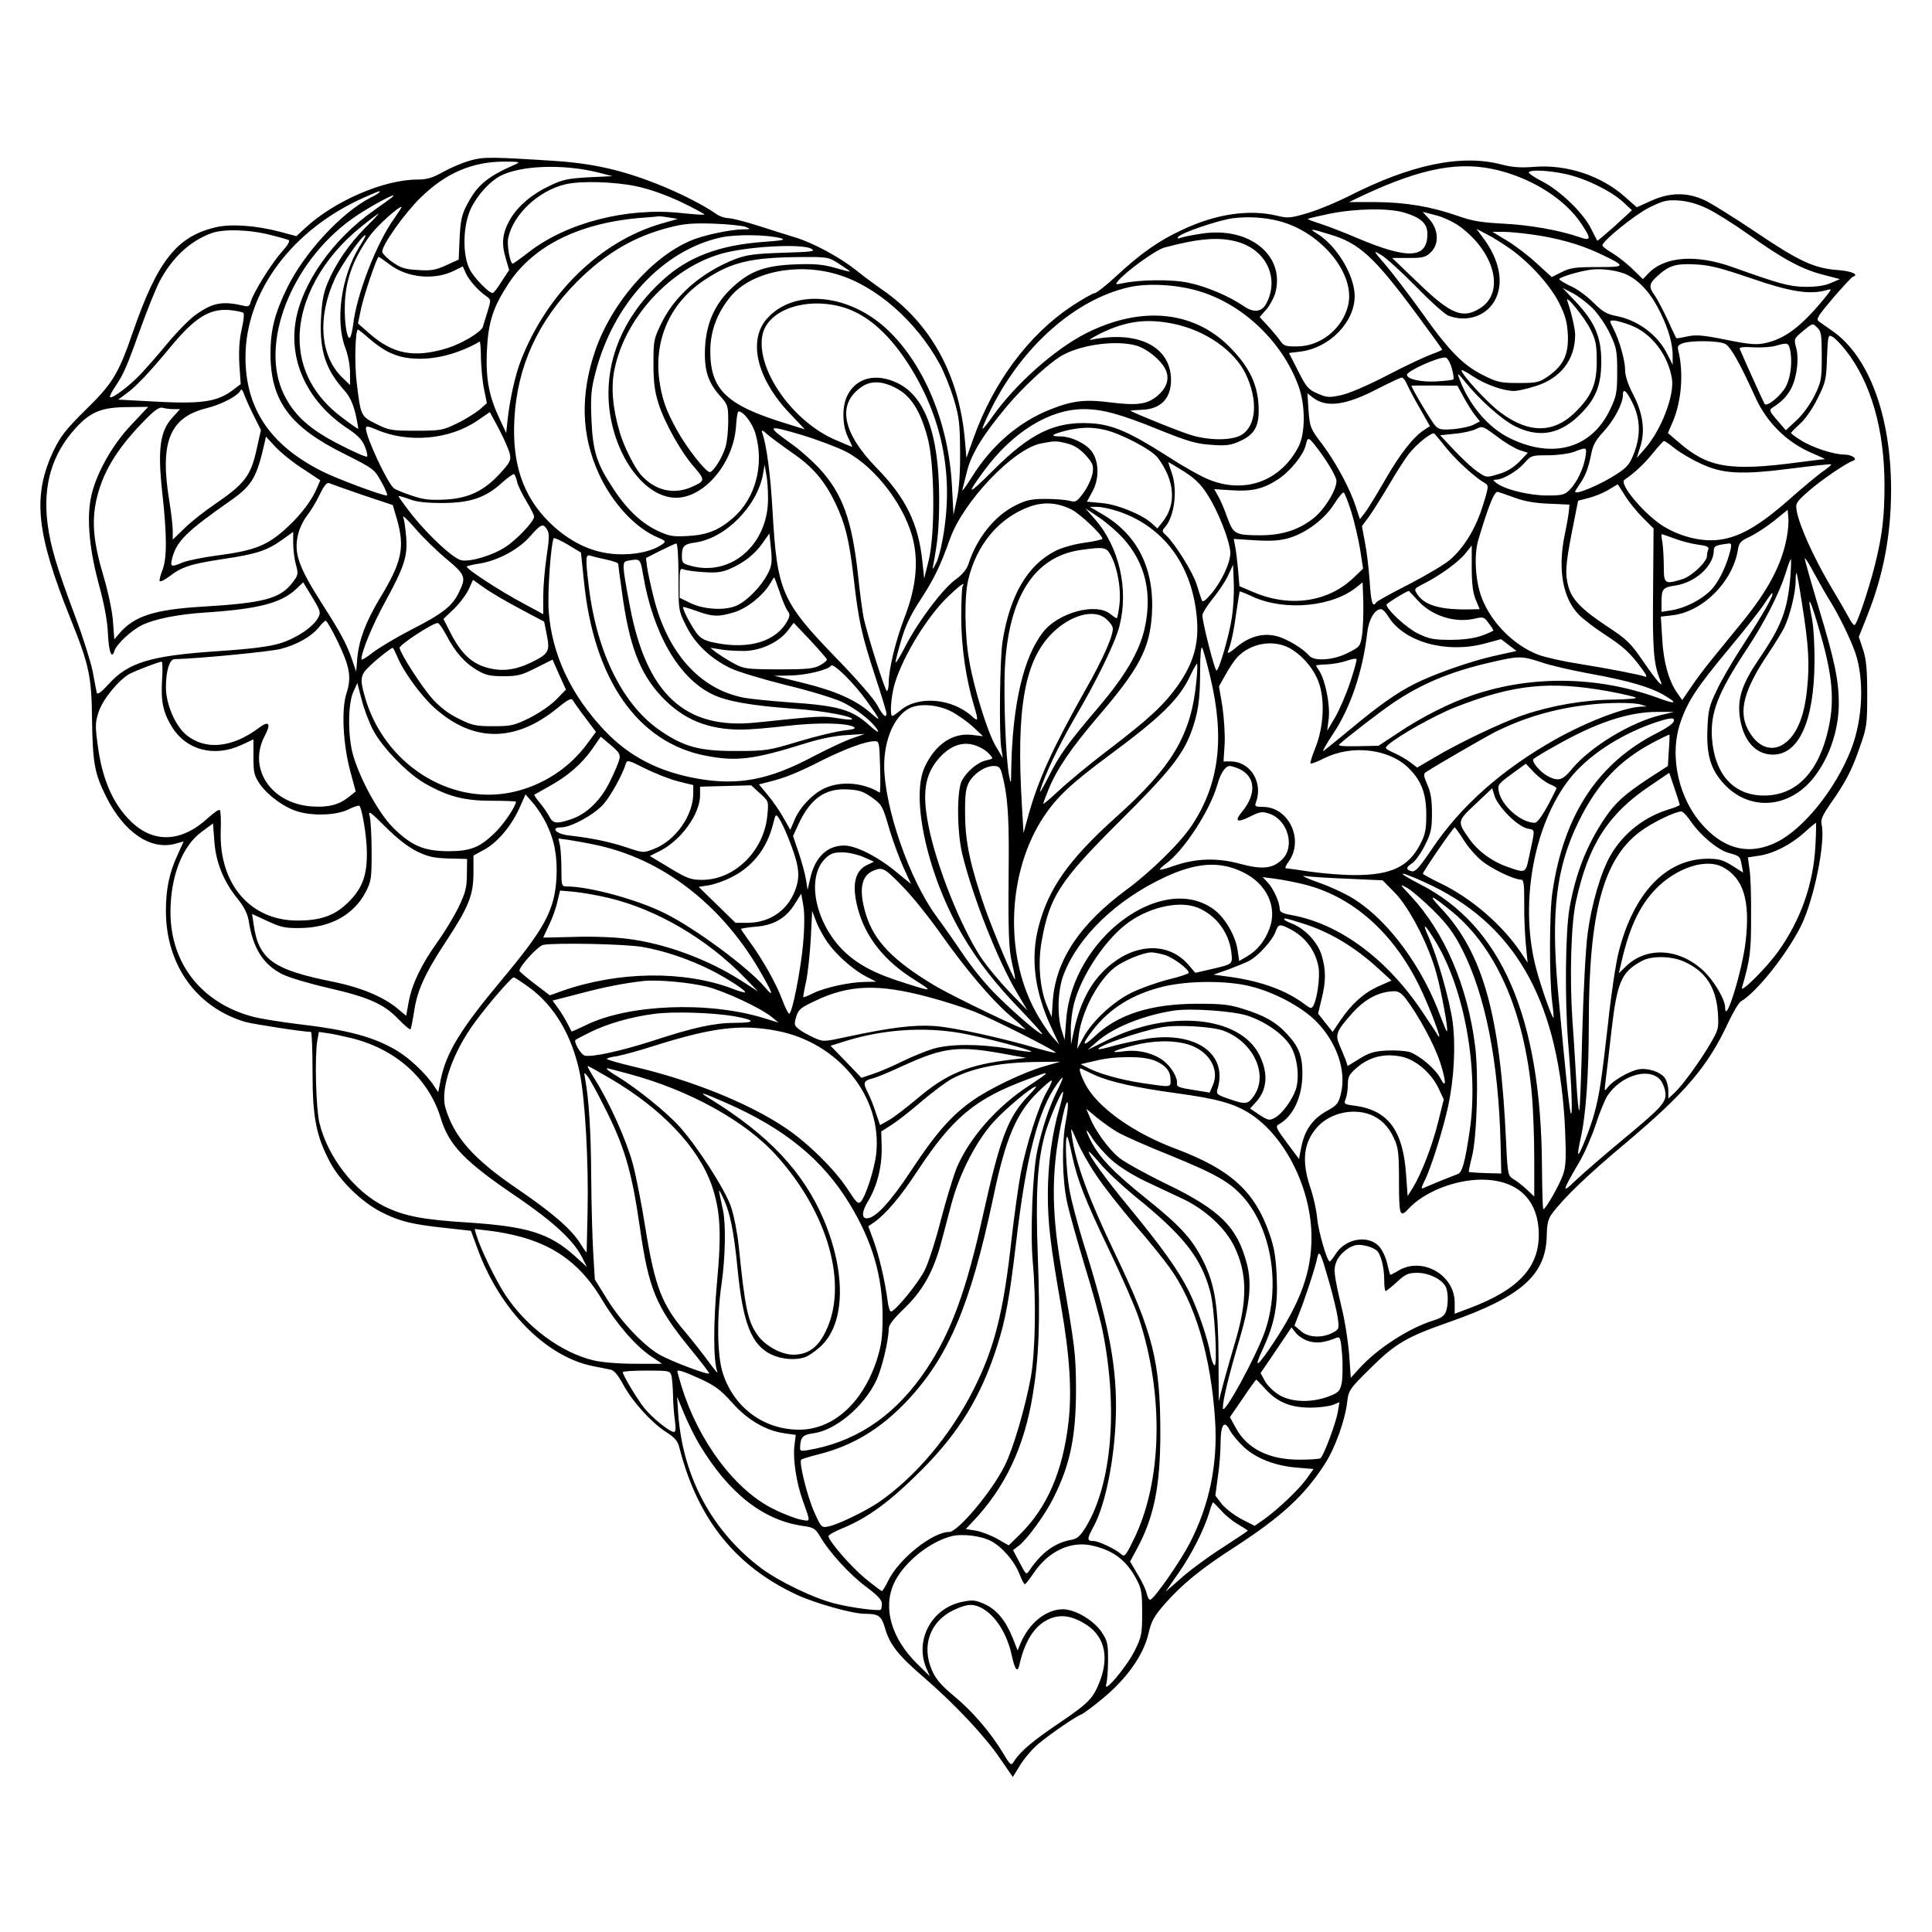 <?xml version="1.0" standalone="no"?>
<!DOCTYPE svg PUBLIC "-//W3C//DTD SVG 20010904//EN"
 "http://www.w3.org/TR/2001/REC-SVG-20010904/DTD/svg10.dtd">
<svg version="1.0" xmlns="http://www.w3.org/2000/svg"
 width="850pt" height="850pt" viewBox="0 0 850 850"
 preserveAspectRatio="xMidYMid meet">
<g transform="translate(0,850) scale(0.1,-0.1)"
fill="#000000" stroke="none">
<path d="M2070 7794 c-30 -8 -83 -30 -118 -49 -49 -28 -74 -35 -116 -35 -146
0 -363 -93 -492 -212 l-40 -37 -75 20 c-103 27 -214 35 -280 19 -171 -40 -256
-148 -364 -460 -64 -186 -90 -228 -210 -345 -84 -83 -108 -114 -138 -175 -95
-200 -79 -362 72 -739 84 -208 94 -256 96 -451 3 -187 11 -233 62 -335 79
-158 196 -237 305 -207 l36 10 -28 -62 c-36 -79 -50 -149 -50 -244 0 -237 134
-424 349 -488 36 -10 256 -44 289 -44 4 0 7 -80 7 -177 0 -200 16 -281 78
-398 44 -82 140 -175 227 -219 80 -40 133 -53 284 -69 l108 -12 29 -79 c98
-269 300 -474 506 -516 32 -6 68 -14 80 -16 15 -3 32 -24 54 -64 40 -75 124
-168 189 -210 41 -26 52 -40 60 -73 80 -311 247 -519 517 -644 80 -37 244 -83
297 -83 62 0 74 -9 90 -64 21 -73 59 -120 173 -218 133 -115 267 -257 333
-355 l56 -81 34 55 c19 30 55 72 80 92 53 44 162 119 187 128 10 4 55 37 100
75 103 86 175 189 196 282 13 55 24 75 73 131 75 85 159 154 304 247 209 136
308 227 398 366 46 71 89 191 99 273 6 52 9 57 102 149 111 110 159 138 351
205 313 110 421 206 425 377 1 53 6 75 23 98 52 70 157 171 322 309 266 224
363 338 453 531 22 47 47 89 56 94 70 41 201 206 264 331 58 117 110 373 91
449 -4 19 4 39 38 88 68 97 95 148 130 250 31 87 33 101 33 233 0 110 -4 152
-18 196 l-19 57 35 88 c73 181 107 361 107 559 0 324 -97 586 -257 698 -25 18
-52 37 -61 43 -13 10 -4 24 62 102 43 50 82 92 89 95 28 9 -9 25 -70 29 -102
8 -169 39 -357 166 -94 63 -196 127 -226 141 -77 36 -154 35 -237 -3 l-62 -28
-52 46 c-103 92 -254 143 -397 132 -61 -5 -100 -2 -145 10 -178 47 -401 0
-677 -141 -47 -24 -124 -56 -172 -71 -81 -24 -91 -25 -140 -13 -123 29 -268 8
-416 -62 -102 -47 -181 -102 -290 -203 -45 -42 -89 -76 -96 -76 -8 0 -55 -27
-104 -59 -187 -126 -340 -331 -428 -576 l-32 -90 -7 80 c-25 286 -151 515
-366 662 -30 21 -82 59 -115 86 -69 55 -186 118 -264 142 -30 9 -103 32 -162
51 -59 19 -119 34 -133 34 -15 0 -39 8 -53 18 -57 40 -161 93 -260 132 -156
62 -285 91 -452 102 -280 18 -313 18 -370 2z m200 -16 c-126 -55 -171 -92
-216 -180 -23 -43 -28 -70 -32 -147 l-4 -93 -55 -25 c-46 -21 -66 -25 -123
-21 -57 3 -77 9 -112 34 -24 16 -44 37 -46 45 -5 26 97 170 168 239 111 109
228 159 370 159 63 0 71 -2 50 -11z m354 -35 l71 -18 -105 -5 c-90 -5 -115
-10 -171 -37 -77 -36 -140 -89 -174 -147 -34 -59 -40 -105 -21 -169 l16 -55
-33 -50 c-17 -28 -35 -51 -39 -51 -16 -2 -81 65 -101 103 -33 63 -31 191 4
267 29 61 82 119 130 145 89 46 272 53 423 17z m3971 7 c155 -40 293 -129 364
-237 43 -65 41 -74 -11 -56 -87 30 -216 53 -333 59 -96 5 -136 11 -201 34
-117 41 -229 60 -363 61 l-116 0 65 31 c261 121 426 151 595 108z m290 -15
c86 -18 198 -72 254 -122 l41 -38 -75 -69 c-42 -37 -77 -67 -78 -65 -1 2 -13
26 -27 53 -34 69 -135 166 -213 207 -36 18 -63 37 -61 41 8 12 82 9 159 -7z
m-4088 -54 c62 -13 129 -37 200 -70 58 -28 104 -53 102 -55 -2 -2 -49 1 -104
7 -237 25 -499 -42 -667 -171 -37 -29 -70 -52 -72 -52 -12 0 -27 84 -20 113
22 104 133 208 251 236 67 16 213 12 310 -8z m-1127 -26 c0 -2 -17 -14 -39
-24 -128 -66 -290 -240 -367 -396 -55 -112 -74 -187 -74 -290 0 -208 84 -322
323 -441 133 -67 134 -68 166 -126 18 -32 28 -58 23 -58 -23 0 -221 74 -286
107 -228 115 -336 276 -336 501 0 288 205 563 524 704 72 31 66 29 66 23z m55
-23 c-6 -5 -41 -30 -79 -57 -182 -127 -320 -324 -346 -493 -28 -178 58 -354
229 -467 44 -29 65 -50 76 -79 9 -21 13 -41 10 -45 -4 -3 -57 20 -119 52 -132
67 -201 128 -247 222 -108 220 30 578 298 771 69 50 215 129 178 96z m5785
-49 c36 -17 119 -69 185 -116 149 -107 233 -152 327 -176 l73 -19 -40 -17
c-26 -12 -64 -17 -110 -17 -72 1 -113 12 -320 86 -164 59 -302 48 -374 -28
l-23 -24 -46 45 c-26 25 -66 56 -89 70 -24 14 -43 29 -43 33 0 20 140 133 204
166 63 31 78 35 131 32 40 -3 81 -14 125 -35z m-5774 -42 c-77 -105 -167 -335
-182 -468 -4 -29 -10 -56 -15 -59 -12 -7 -24 63 -22 141 2 110 36 206 111 309
30 41 123 126 139 126 2 0 -12 -22 -31 -49z m4441 24 c74 -22 103 -48 103 -94
0 -109 -84 -114 -312 -17 -56 24 -129 52 -160 62 -32 10 -56 19 -54 21 2 2 46
12 97 23 117 23 258 25 326 5z m245 -61 c154 -113 199 -288 93 -358 -78 -51
-130 -31 -274 108 l-116 111 72 0 c62 0 75 3 97 24 38 36 36 98 -4 145 l-31
34 58 -15 c32 -8 79 -30 105 -49z m-4815 -6 c-73 -74 -129 -156 -165 -241 -20
-49 -26 -84 -30 -164 -6 -139 22 -221 105 -313 22 -25 36 -56 47 -100 8 -36
13 -66 12 -67 -1 -1 -33 21 -71 50 -123 92 -187 212 -187 349 0 169 102 354
268 488 41 33 77 60 79 60 3 0 -23 -28 -58 -62z m1337 45 l38 -6 -73 -21
c-268 -78 -502 -306 -617 -601 -24 -61 -48 -167 -58 -255 l-7 -65 -28 60 c-48
102 -62 176 -57 300 6 129 27 193 95 297 112 171 321 272 603 291 25 2 50 4
55 5 6 1 27 -1 49 -5z m2681 -15 c189 -48 343 -237 305 -376 -26 -100 -121
-175 -221 -176 -52 -1 -61 2 -76 24 -10 14 -34 43 -54 65 l-37 40 28 32 c16
18 34 51 41 75 44 165 -116 293 -325 260 -40 -6 -80 -14 -91 -18 -12 -5 -16
-4 -12 3 11 18 176 74 242 83 65 8 137 4 200 -12z m-2345 -26 c24 -10 23 -11
-12 -11 -58 -1 -179 -27 -232 -51 -172 -74 -345 -274 -417 -482 -67 -196 -62
-373 16 -543 59 -129 161 -239 260 -280 35 -15 36 -17 18 -30 -44 -31 -122
-48 -203 -43 -107 6 -207 55 -295 142 -115 115 -162 256 -152 450 12 234 104
434 276 607 125 125 253 200 409 239 61 16 101 19 192 16 63 -2 126 -9 140
-14z m-2085 -37 c33 -8 66 -18 73 -20 10 -4 1 -20 -28 -53 -46 -51 -127 -182
-137 -220 -4 -18 -11 -22 -27 -18 -99 23 -140 15 -218 -41 -25 -18 -79 -73
-119 -121 -39 -48 -95 -111 -123 -141 -50 -52 -124 -107 -132 -98 -3 3 8 24
24 48 36 53 50 85 114 264 28 77 64 166 80 197 56 105 133 177 228 212 54 20
173 16 265 -9z m4658 3 c127 -38 194 -99 378 -348 63 -85 114 -156 114 -158 0
-2 -22 -12 -50 -22 -27 -10 -115 -51 -195 -93 -85 -44 -169 -80 -202 -86 -51
-11 -62 -10 -102 8 -40 17 -49 28 -85 99 l-40 79 49 6 c128 15 240 129 240
244 0 91 -79 222 -165 275 -39 23 -29 23 58 -4z m792 -63 c87 -62 178 -163
216 -241 27 -54 34 -83 37 -139 3 -85 -19 -132 -86 -180 -41 -28 -50 -30 -131
-30 -78 0 -93 3 -155 34 -88 43 -152 108 -272 278 -54 75 -124 167 -156 205
-58 67 -58 68 -21 46 21 -12 90 -75 153 -139 63 -65 128 -123 143 -128 81 -31
168 -1 205 70 40 76 19 179 -57 278 l-25 34 44 -23 c25 -12 72 -42 105 -65z
m90 64 c114 -15 215 -44 297 -82 125 -59 125 -62 -4 -62 -96 0 -120 -3 -157
-22 l-44 -22 -68 62 c-37 34 -96 79 -130 99 l-63 38 46 0 c26 0 81 -5 123 -11z
m-5154 -55 c-80 -131 -107 -325 -62 -444 12 -31 21 -78 21 -109 l0 -55 -34 33
c-98 95 -111 266 -32 436 28 61 125 198 134 190 2 -2 -10 -25 -27 -51z m1854
38 c24 -7 8 -10 -73 -16 -197 -14 -335 -66 -447 -169 -155 -141 -238 -315
-238 -497 0 -237 144 -459 297 -460 124 0 252 151 264 312 2 37 7 68 11 68 22
0 62 -52 75 -99 39 -136 0 -283 -98 -369 -62 -54 -113 -75 -197 -80 -67 -4
-84 -1 -132 21 -72 33 -136 92 -196 183 -76 113 -93 168 -99 310 -4 102 -1
133 18 205 78 303 295 537 550 594 67 15 205 13 265 -3z m2013 -17 c124 -37
180 -158 125 -267 -20 -41 -56 -46 -101 -15 -62 43 -165 87 -243 103 -73 16
-218 14 -294 -3 -27 -6 -29 -5 -16 11 36 43 165 136 204 147 154 41 243 48
325 24z m-1879 -29 c21 -12 6 -14 -125 -18 -122 -4 -159 -9 -207 -27 -147 -57
-265 -158 -325 -279 -36 -73 -37 -80 -37 -181 0 -82 5 -122 22 -176 28 -87
100 -216 159 -282 48 -56 47 -60 -19 -88 -78 -32 -159 -11 -219 58 -28 33 -74
125 -91 184 -32 107 -40 202 -23 280 49 237 264 460 494 513 123 28 332 37
371 16z m-1854 -70 c77 -59 198 -70 285 -26 l36 18 13 -29 c14 -31 53 -76 89
-101 23 -16 23 -16 7 -69 -9 -30 -19 -59 -20 -66 -8 -24 -91 -74 -158 -95
-146 -44 -238 -26 -342 65 l-50 44 13 63 c13 61 70 230 78 230 2 0 24 -15 49
-34z m1977 3 c26 -17 48 -32 48 -34 0 -1 -30 6 -67 17 -54 15 -90 18 -173 15
-133 -5 -199 -29 -275 -99 -78 -71 -117 -156 -123 -266 -5 -98 12 -154 67
-215 33 -37 35 -43 35 -111 0 -39 -5 -89 -12 -112 -13 -45 -50 -105 -68 -111
-15 -5 -103 106 -147 187 -48 86 -66 140 -77 223 -22 179 53 341 204 438 115
76 201 96 410 98 128 1 130 1 178 -30z m4011 -63 c174 -60 258 -73 331 -53 29
8 28 8 -15 -45 -98 -117 -166 -168 -251 -187 -39 -9 -68 -7 -173 14 -103 21
-133 23 -171 15 -26 -6 -48 -9 -49 -8 -1 2 -19 38 -38 81 -20 42 -45 90 -56
106 -28 38 -26 52 7 83 53 49 81 59 167 55 66 -3 110 -14 248 -61z m-4020 17
c170 -50 347 -204 451 -394 19 -35 47 -104 62 -154 24 -79 27 -108 28 -230 1
-89 -4 -166 -14 -210 l-15 -70 -7 130 c-15 280 -127 544 -295 695 -169 150
-401 168 -517 40 -87 -96 -47 -265 97 -417 l68 -72 -83 26 c-264 81 -334 149
-333 323 1 85 30 163 89 235 89 108 291 151 469 98z m3478 -3 c57 -29 106 -86
144 -165 37 -76 55 -140 54 -195 l0 -35 -21 42 c-42 88 -130 154 -228 173 -41
8 -60 19 -100 59 -27 27 -71 60 -99 72 -28 13 -50 27 -51 31 0 8 85 34 135 41
50 8 126 -3 166 -23z m-1876 -74 c189 -60 357 -222 427 -412 32 -84 32 -212 0
-271 -80 -152 -239 -208 -398 -141 -34 14 -112 58 -173 98 -174 111 -248 143
-346 148 -154 8 -262 -44 -423 -205 -116 -116 -125 -116 -41 -2 125 169 287
269 437 269 83 0 162 -22 332 -91 126 -51 165 -62 229 -66 64 -5 85 -2 124 15
69 31 89 69 84 159 -5 90 -38 162 -114 243 -159 172 -396 199 -644 74 -137
-69 -312 -224 -412 -366 -22 -32 -42 -56 -44 -54 -3 2 16 44 40 92 138 274
369 476 602 530 87 20 221 12 320 -20z m1722 -72 c24 -25 59 -75 76 -112 29
-61 32 -75 32 -167 0 -89 -3 -107 -29 -162 -80 -174 -251 -225 -443 -131 -97
47 -182 149 -224 266 -8 23 -4 20 23 -13 64 -81 167 -173 225 -201 107 -53
201 -34 290 58 65 66 88 126 88 228 0 107 -28 173 -112 262 l-58 61 43 -22
c24 -12 64 -43 89 -67z m-9 -94 c23 -47 27 -67 27 -140 0 -97 -20 -146 -84
-213 -98 -104 -210 -108 -339 -12 -54 39 -172 167 -172 186 0 4 23 -8 51 -27
53 -35 133 -64 180 -64 15 0 57 9 94 21 111 34 175 117 175 226 0 26 -17 100
-34 148 -14 38 75 -70 102 -125z m-3288 98 c100 -30 192 -108 277 -235 147
-222 205 -469 169 -730 -8 -63 -24 -131 -35 -155 -18 -36 -20 -38 -15 -13 20
104 26 166 26 295 -1 281 -63 449 -186 506 -94 44 -179 22 -218 -56 -24 -48
-23 -130 2 -182 11 -23 20 -43 20 -44 0 -1 -37 14 -82 34 -186 84 -341 309
-314 456 21 113 193 172 356 124z m-2639 -25 c4 -4 1 -37 -8 -73 -10 -45 -13
-92 -10 -152 l6 -88 -33 -25 c-73 -55 -140 -64 -378 -50 l-128 7 38 28 c42 31
100 92 190 201 108 131 173 172 261 165 30 -3 57 -8 62 -13z m4094 -48 c139
-29 265 -117 315 -219 56 -117 48 -230 -19 -270 -42 -24 -136 -25 -218 -1 -46
13 -261 100 -269 108 -1 1 20 3 47 4 85 2 131 49 131 131 0 147 -145 220 -352
177 -14 -3 4 9 40 27 113 56 205 68 325 43z m2007 -5 c92 -34 167 -130 184
-237 11 -74 -48 -227 -120 -308 l-35 -40 16 51 c22 70 11 148 -33 231 -21 40
-34 80 -34 103 0 43 -24 129 -51 183 -19 37 -19 37 0 37 11 0 44 -9 73 -20z
m843 -138 c0 -101 -2 -111 -32 -173 -20 -39 -52 -84 -80 -109 l-46 -43 -38 44
c-33 38 -36 45 -23 54 44 28 66 51 85 87 25 50 35 131 21 180 -10 37 -9 39 31
72 42 35 42 35 62 15 18 -17 20 -33 20 -127z m-6390 78 c66 -57 120 -82 190
-87 94 -8 202 20 295 74 3 2 6 -32 6 -75 1 -42 7 -104 14 -136 l12 -60 -33
-29 c-19 -15 -63 -43 -99 -60 -62 -30 -71 -32 -180 -32 -108 0 -119 2 -175 30
-68 34 -68 34 -86 185 -10 81 -6 230 6 230 2 0 25 -18 50 -40z m6496 -52 c110
-140 170 -347 170 -593 0 -139 -10 -222 -42 -350 -29 -115 -80 -265 -90 -265
-5 0 -16 15 -25 33 -9 17 -48 85 -87 150 -71 122 -130 254 -142 318 -6 35 -4
39 54 90 54 47 162 121 194 132 22 7 -5 27 -38 27 -47 0 -142 31 -192 63 -24
15 -43 29 -43 32 0 3 18 21 40 41 23 21 56 68 77 112 35 69 38 83 41 178 4 98
5 103 23 93 11 -5 38 -33 60 -61z m-531 29 c24 -12 65 -85 132 -233 51 -114
142 -203 256 -250 31 -13 54 -24 50 -24 -4 0 -56 -6 -115 -14 -302 -40 -398
-24 -526 87 l-49 42 21 48 c39 91 49 216 25 314 -5 18 -1 25 17 32 35 14 160
13 189 -2z m-2589 -8 c46 -14 104 -61 125 -101 21 -40 10 -81 -31 -117 -46
-40 -89 -46 -205 -32 -114 15 -170 9 -268 -30 -140 -55 -260 -159 -347 -299
-26 -41 -44 -66 -41 -55 3 11 12 49 21 84 20 77 72 161 177 286 75 89 192 196
246 224 88 47 238 65 323 40z m2873 -11 c13 -51 6 -125 -17 -169 -21 -39 -81
-89 -93 -77 -3 4 -68 146 -110 243 -3 7 17 10 58 7 35 -2 79 1 98 6 52 15 57
14 64 -10z m-1487 -87 c7 -25 10 -47 7 -50 -3 -3 -36 -7 -75 -9 -67 -4 -129
10 -129 29 0 17 141 80 170 76 8 -1 20 -22 27 -46z m-197 -71 c7 -16 32 -64
57 -107 l44 -78 -23 -15 c-48 -30 -108 -106 -174 -221 -38 -66 -78 -132 -90
-146 l-21 -27 -18 55 c-26 80 -88 195 -148 275 -52 68 -54 74 -60 148 l-5 76
24 -19 c59 -46 145 -35 286 39 51 26 98 48 104 49 6 1 17 -12 24 -29z m-2233
-26 c56 -35 95 -100 124 -210 31 -113 34 -420 5 -539 l-20 -80 -8 75 c-17 166
-73 280 -200 410 -153 157 -177 283 -67 358 44 31 102 25 166 -14z m2483 -32
c15 -28 37 -63 49 -78 l22 -28 -27 -14 c-15 -8 -55 -17 -89 -20 -54 -4 -65 -2
-81 16 -16 17 -104 165 -104 175 0 1 45 1 101 1 l101 -1 28 -51z m-5324 -80
l32 -64 -19 -85 c-26 -118 -52 -151 -189 -245 -41 -28 -99 -73 -127 -101 l-53
-51 0 39 c0 22 -7 81 -15 130 -43 261 1 370 167 410 66 17 138 55 147 79 3 6
10 -2 15 -19 6 -16 25 -59 42 -93z m6067 54 c34 -69 36 -142 6 -220 -18 -47
-30 -62 -75 -91 -68 -45 -184 -95 -184 -78 0 3 9 17 20 33 25 35 39 72 51 134
7 37 20 61 54 97 45 49 85 123 85 160 0 34 16 21 43 -35z m-6607 -97 c-87 -92
-159 -224 -177 -324 -18 -95 -4 -231 37 -380 23 -85 37 -159 39 -215 4 -82 17
-112 29 -72 10 29 74 89 121 112 56 27 157 47 275 55 232 15 334 41 399 100
l35 33 40 -66 c37 -61 38 -67 25 -91 -23 -41 -95 -89 -166 -111 -48 -15 -127
-25 -277 -35 -297 -20 -393 -50 -480 -147 -28 -31 -47 -45 -50 -37 -2 8 -10
50 -18 94 -9 44 -43 152 -76 240 -84 224 -110 311 -123 413 -21 168 20 306
126 421 66 71 114 90 234 90 l83 1 -76 -81z m188 71 l28 0 -35 -39 c-53 -59
-64 -138 -43 -329 21 -190 21 -290 0 -342 -9 -23 -14 -44 -11 -47 4 -3 22 6
42 21 54 42 95 55 233 76 150 22 198 38 263 85 l49 35 0 -50 c0 -27 5 -70 12
-94 11 -42 10 -46 -15 -79 -54 -71 -127 -90 -397 -106 -213 -13 -301 -42 -366
-119 l-21 -25 -6 79 c-3 45 -21 129 -41 197 -44 147 -53 238 -33 333 26 120
86 222 201 342 54 56 75 72 91 68 11 -3 33 -6 49 -6z m1479 -197 c6 -28 1 -38
-44 -87 -70 -76 -138 -109 -243 -114 -65 -3 -94 0 -146 18 -36 12 -70 26 -77
32 -29 23 -123 225 -123 263 0 12 8 11 46 -5 141 -61 323 -44 445 40 l54 37
41 -76 c22 -42 43 -91 47 -108z m1479 10 c134 -70 267 -249 298 -400 20 -96 8
-202 -38 -323 -42 -109 -72 -233 -72 -295 0 -19 -4 -35 -8 -35 -8 0 -82 234
-102 320 -5 25 -17 110 -25 190 -27 244 -68 358 -171 470 -32 34 -85 81 -119
105 -116 83 -112 87 37 43 73 -22 163 -56 200 -75z m2963 7 l37 -12 -38 -40
c-27 -26 -56 -44 -92 -54 -53 -16 -53 -16 -93 12 -22 15 -67 57 -101 93 l-62
66 66 7 c36 3 78 13 93 21 27 14 30 12 91 -33 34 -27 79 -53 99 -60z m-1825
89 c71 -16 206 -87 233 -122 76 -101 84 -205 22 -283 l-23 -29 -24 22 c-42 39
-154 85 -223 90 l-63 6 25 46 c30 55 28 131 -3 174 -25 35 -91 67 -139 67 -49
0 -39 9 27 26 66 15 110 16 168 3z m-1376 -100 c91 -62 145 -125 192 -224 44
-93 60 -160 80 -329 21 -186 35 -249 94 -430 28 -84 50 -158 50 -164 0 -25
-16 -10 -40 35 -14 27 -94 119 -181 208 -241 249 -260 294 -280 645 -9 161
-26 291 -46 348 -4 12 3 9 23 -9 16 -14 65 -50 108 -80z m2885 13 c46 -55 126
-127 168 -150 13 -8 11 -21 -13 -96 -31 -101 -83 -186 -145 -239 -24 -21 -106
-69 -181 -108 -75 -38 -140 -74 -143 -79 -16 -25 -23 -2 -29 93 -4 56 -13 134
-21 172 l-13 70 33 45 c18 25 57 88 88 140 30 52 69 112 86 134 36 45 103 98
112 88 4 -4 30 -35 58 -70z m-5037 -84 l77 -51 -14 -33 c-22 -53 -68 -115
-127 -170 -88 -83 -144 -106 -314 -128 -61 -8 -128 -22 -149 -30 -51 -22 -56
-20 -49 12 19 80 60 121 266 265 87 62 109 100 142 249 l6 27 42 -45 c23 -25
77 -69 120 -96z m4452 105 c48 -60 96 -139 96 -159 0 -40 -52 -125 -101 -164
-65 -51 -136 -74 -229 -75 -115 0 -123 4 -150 77 -12 35 -30 77 -40 94 l-18
32 76 -5 c91 -6 141 6 206 49 53 35 112 108 121 151 8 34 12 34 39 0z m-1089
6 c31 -8 56 -24 81 -51 32 -36 36 -45 31 -79 -3 -21 -20 -59 -38 -84 -31 -43
-36 -46 -64 -38 -16 4 -64 8 -105 8 -62 0 -85 -5 -131 -28 -91 -44 -171 -143
-208 -258 -8 -24 -27 -47 -56 -68 -56 -40 -162 -180 -220 -291 -24 -47 -44
-80 -45 -74 0 7 11 50 25 97 17 60 41 111 80 171 63 96 91 153 134 274 59 166
279 397 401 421 63 12 66 12 115 0z m2671 -20 c22 -18 72 -48 113 -67 98 -47
178 -52 405 -23 93 12 170 20 172 18 3 -2 -13 -15 -33 -29 -21 -14 -90 -71
-153 -127 -132 -116 -218 -165 -308 -176 -75 -9 -166 13 -241 58 -83 50 -200
188 -174 206 45 31 87 70 124 116 24 30 47 55 50 55 3 0 24 -14 45 -31z m-391
-41 c-9 -52 -38 -112 -70 -144 -21 -21 -34 -24 -98 -24 -78 0 -185 26 -222 54
-18 14 -18 15 -2 16 30 0 92 37 124 73 29 33 32 34 104 34 42 0 91 7 114 15
57 22 57 22 50 -24z m-1664 -162 c48 -73 101 -209 102 -258 0 -45 -40 -130
-87 -184 -25 -29 -36 -35 -39 -24 -3 8 -13 39 -22 68 -17 55 -97 182 -134 216
-19 17 -20 21 -6 36 42 47 57 164 30 240 -8 23 -15 44 -15 46 0 2 30 -16 67
-39 49 -31 76 -57 104 -101z m-1932 -17 c2 -204 -163 -348 -341 -298 -34 9
-38 13 -38 42 0 44 9 53 57 60 133 17 275 160 300 302 l7 40 7 -40 c5 -22 8
-70 8 -106z m-1104 72 c3 -16 22 -55 41 -86 19 -32 34 -62 34 -68 0 -20 -74
-99 -124 -132 -56 -38 -157 -68 -196 -60 -36 8 -138 102 -215 197 -35 45 -63
83 -61 85 1 2 23 -4 47 -13 30 -12 75 -17 144 -17 122 0 191 23 262 88 26 23
51 41 55 39 3 -2 9 -17 13 -33z m-679 -59 l132 -44 18 -61 c36 -126 23 -189
-77 -353 -60 -101 -89 -177 -97 -259 l-5 -60 -17 50 c-24 71 -53 124 -132 247
-104 163 -126 224 -107 305 5 25 23 62 38 82 16 20 42 62 57 94 21 43 32 56
44 51 8 -4 74 -27 146 -52z m5553 -2 c17 -28 53 -72 79 -98 l47 -47 -2 -270
c-3 -263 2 -327 32 -399 17 -40 -15 -4 -76 85 -55 80 -71 96 -158 153 -109 72
-155 118 -170 173 -16 57 -14 95 15 244 l27 136 46 12 c25 6 64 22 86 35 22
13 41 25 42 25 1 1 15 -22 32 -49z m-1204 -71 c14 -45 31 -119 39 -166 l13
-85 -41 -39 c-113 -109 -283 -133 -444 -63 l-59 25 -6 72 c-4 40 -9 86 -13
104 l-6 32 94 -6 c70 -4 108 -2 149 10 75 22 157 83 199 150 19 30 38 53 42
50 4 -2 19 -40 33 -84z m720 61 c40 -15 89 -24 150 -26 l90 -4 -3 -32 c-2 -18
-10 -64 -18 -101 -31 -152 -9 -278 62 -351 20 -21 73 -61 118 -90 82 -54 108
-78 161 -150 19 -26 23 -37 13 -33 -24 9 -158 35 -294 57 -66 10 -145 28 -175
39 -108 41 -208 141 -250 251 -28 72 -35 189 -15 255 46 154 71 215 86 211 8
-2 42 -14 75 -26z m-1950 -52 c37 -19 135 -111 135 -128 0 -4 -36 -12 -80 -18
-44 -6 -101 -22 -127 -36 -122 -62 -200 -195 -232 -397 -12 -73 -16 -398 -6
-469 l7 -45 -31 52 c-36 61 -95 250 -117 377 -20 112 -22 282 -4 356 37 156
137 274 273 322 61 21 120 17 182 -14z m206 -8 c201 -68 326 -239 345 -473 9
-111 -15 -194 -84 -293 -61 -85 -124 -145 -312 -288 -80 -61 -175 -140 -212
-175 -38 -35 -68 -61 -68 -57 0 4 11 33 24 65 35 86 99 180 215 316 183 213
229 300 239 452 12 201 -63 352 -222 443 l-51 30 33 0 c18 0 60 -9 93 -20z
m21 -119 c98 -109 129 -244 93 -400 -24 -101 -85 -204 -199 -339 -138 -162
-173 -210 -224 -312 -24 -47 -40 -74 -36 -60 18 66 82 200 150 317 100 170
180 334 199 408 42 163 -1 349 -108 471 l-42 48 61 -41 c34 -23 81 -64 106
-92z m2919 4 c-22 -119 -82 -232 -196 -372 -38 -47 -96 -118 -128 -157 -32
-39 -76 -97 -97 -129 l-39 -57 -21 30 c-38 53 -62 139 -67 241 l-6 96 51 6
c134 16 265 147 288 288 5 32 13 40 55 59 26 13 74 44 106 70 l58 47 3 -33 c2
-18 -1 -58 -7 -89z m-5897 -94 c84 -70 88 -81 55 -147 -29 -61 -72 -94 -209
-164 -66 -34 -143 -80 -170 -101 -28 -22 -50 -35 -50 -30 0 34 50 154 105 254
84 154 99 200 92 285 -3 37 -9 76 -13 87 -4 11 20 -12 53 -50 33 -39 95 -99
137 -134z m443 129 c10 -15 10 -39 -2 -117 -8 -54 -15 -133 -15 -176 l0 -79
-87 47 c-104 55 -257 155 -249 163 3 2 29 9 58 13 79 13 170 62 220 119 48 55
58 59 75 30z m972 -192 c-28 -55 -86 -116 -133 -140 -51 -26 -151 -21 -213 11
l-43 21 0 66 c0 59 2 65 18 59 9 -4 49 -10 88 -12 57 -4 80 -1 117 15 63 28
109 65 143 114 l29 41 7 -68 c6 -57 3 -75 -13 -107z m3987 153 c28 -11 75 -23
103 -27 40 -5 51 -10 47 -21 -4 -8 -6 -21 -6 -29 0 -26 -68 -90 -108 -102 -78
-24 -82 -21 -82 56 0 37 -3 84 -6 105 -4 20 -5 37 -3 37 2 0 27 -9 55 -19z
m-4797 -187 c43 -434 237 -712 537 -769 135 -26 209 -17 439 55 63 20 129 33
180 36 l80 5 -55 -19 c-30 -10 -107 -46 -170 -79 -195 -104 -330 -130 -509
-99 -172 30 -304 98 -413 214 -148 157 -231 336 -244 525 -6 79 10 297 22 319
2 3 30 -9 62 -28 l58 -35 13 -125z m416 18 c0 -146 0 -148 33 -214 39 -80 108
-145 196 -188 34 -16 144 -49 244 -74 101 -24 211 -58 246 -74 65 -31 138 -89
158 -126 6 -12 -8 -3 -35 21 -78 71 -135 88 -354 103 -82 6 -173 15 -203 21
-191 38 -333 196 -394 440 -13 52 -26 112 -29 134 l-5 40 61 31 c34 17 67 32
72 33 6 0 10 -54 10 -147z m4629 121 c-16 -67 -47 -133 -79 -171 -39 -45 -117
-87 -182 -97 l-43 -7 0 44 c0 57 6 64 61 72 88 13 169 87 169 154 0 20 9 24
68 31 9 1 10 -7 6 -26z m-1139 -80 c0 -70 5 -110 17 -140 l18 -43 -38 -1
c-132 -3 -204 17 -236 66 -16 24 -15 25 26 46 72 36 156 97 185 134 15 19 28
35 28 35 0 0 0 -44 0 -97z m-1586 50 c29 -57 44 -147 36 -214 -4 -32 -9 -59
-12 -59 -3 0 -16 9 -30 20 -63 49 -226 5 -293 -80 -87 -110 -136 -320 -141
-605 -1 -68 -1 -69 -10 -25 -14 76 -24 338 -18 470 16 313 129 490 331 520
107 15 116 14 137 -27z m-2221 -15 c28 -6 52 -14 52 -19 0 -5 7 -59 16 -121
32 -238 78 -359 174 -462 95 -101 203 -146 352 -146 33 0 121 7 196 16 136 16
265 14 298 -4 12 -7 1 -11 -44 -16 -33 -4 -122 -25 -198 -48 -132 -40 -145
-42 -274 -42 -157 -1 -228 17 -330 86 -167 111 -283 342 -319 633 -16 130 -15
149 7 140 9 -3 41 -11 70 -17z m5384 -183 c38 -61 88 -163 110 -225 41 -119
34 -296 -19 -430 -68 -173 -210 -349 -328 -406 -115 -56 -221 -33 -315 66
-114 119 -158 311 -107 461 32 94 73 156 213 324 68 82 138 170 155 197 17 26
33 48 35 48 14 0 -37 -89 -141 -249 -37 -58 -84 -138 -103 -180 -32 -66 -37
-87 -40 -167 -5 -115 14 -179 72 -242 107 -117 274 -112 384 13 75 86 122 216
122 341 0 100 -19 192 -90 425 -33 110 -60 206 -60 212 0 7 20 -24 43 -68 24
-44 55 -98 69 -120z m-5223 118 c44 -260 157 -456 304 -527 64 -32 174 -51
372 -65 122 -9 255 -34 243 -46 -2 -3 -33 0 -68 6 -62 10 -77 9 -355 -20 -311
-32 -481 125 -554 513 -35 186 -35 194 -9 199 55 10 55 10 67 -60z m5048 -9
c-13 -151 -39 -219 -142 -369 -70 -104 -91 -167 -81 -247 14 -105 69 -168 146
-168 114 0 181 147 183 405 1 73 -4 160 -12 198 -23 116 -6 84 39 -75 52 -180
61 -288 36 -406 -41 -196 -141 -302 -285 -302 -133 0 -217 92 -229 251 -8 113
26 200 149 387 81 121 146 249 175 340 10 34 21 62 23 62 2 0 1 -34 -2 -76z
m-2457 -179 c-12 -81 -57 -235 -68 -235 -8 0 -62 212 -62 243 0 9 21 43 47 75
25 31 56 77 67 102 l21 45 3 -80 c2 -43 -2 -111 -8 -150z m2508 60 c30 -188
34 -267 22 -380 -12 -113 -41 -188 -91 -230 -59 -49 -128 -25 -170 58 -41 80
-15 175 91 332 26 39 57 89 69 112 25 51 51 153 51 207 0 22 2 37 4 35 2 -2
13 -62 24 -134z m-4498 51 c11 -34 27 -72 34 -82 12 -15 12 -23 1 -44 -48 -91
-168 -129 -319 -98 -45 9 -62 18 -81 42 -29 40 -68 116 -58 116 5 -1 33 -9 63
-20 67 -24 92 -24 159 -4 56 16 128 74 159 126 9 15 17 28 18 28 1 0 12 -29
24 -64z m-1145 -73 l109 -58 12 -60 c14 -71 8 -82 -70 -120 -71 -34 -131 -41
-198 -21 -65 19 -112 64 -157 154 l-30 59 46 44 c25 24 54 63 65 86 l19 42 48
-34 c26 -19 97 -61 156 -92z m3708 -113 c-8 -54 -9 -55 -62 -82 -64 -33 -150
-39 -172 -12 -25 30 -97 74 -142 85 -59 16 -122 -1 -179 -50 -24 -20 -39 -29
-36 -19 15 37 27 97 38 178 7 47 13 86 14 88 2 1 27 -9 57 -23 142 -65 352
-45 459 43 l25 20 3 -86 c1 -48 -1 -112 -5 -142z m-1758 210 c-3 -5 -6 -67 -6
-137 0 -127 21 -272 56 -387 20 -66 19 -73 -7 -49 -88 81 -238 94 -316 28 -17
-14 -33 -25 -36 -25 -12 0 -6 87 10 141 37 123 145 300 239 388 50 48 74 64
60 41z m2003 -62 c60 -67 162 -100 249 -80 39 9 42 8 62 -19 12 -15 21 -30 21
-33 0 -2 -24 -13 -52 -23 -35 -12 -82 -18 -138 -18 -73 0 -93 4 -142 28 -50
24 -138 106 -138 127 0 5 87 59 98 60 1 0 19 -19 40 -42z m-129 -72 c69 -110
252 -162 421 -118 l74 20 34 -26 34 -26 -99 -22 c-103 -23 -263 -79 -348 -122
-77 -38 -159 -96 -280 -197 -60 -50 -116 -94 -122 -99 -7 -4 11 29 41 74 77
114 132 277 151 445 7 60 33 105 61 105 7 0 22 -15 33 -34z m-1246 -6 c14 -11
29 -29 32 -40 8 -25 -39 -135 -124 -283 -138 -246 -203 -387 -246 -542 l-22
-80 -7 120 c-26 432 12 642 136 762 79 77 179 104 231 63z m-3378 -101 c54
-112 62 -158 40 -227 -24 -71 -16 -225 16 -345 l24 -89 -30 -24 c-44 -35 -90
-47 -164 -42 -180 13 -282 168 -206 311 29 55 18 68 -27 34 -118 -88 -236 -99
-320 -29 -48 41 -88 135 -88 208 0 73 16 124 38 124 101 2 421 33 467 45 73
19 135 55 167 94 13 17 27 30 31 30 4 1 28 -40 52 -90z m478 28 c38 -74 81
-123 135 -155 39 -23 59 -27 118 -27 63 0 80 5 143 37 l72 36 29 -66 30 -66
-42 -43 c-24 -25 -77 -61 -117 -81 -69 -34 -82 -37 -161 -37 -76 0 -92 3 -152
33 -45 22 -83 51 -115 87 -46 51 -139 195 -145 224 -3 13 142 108 167 110 6 1
22 -23 38 -52z m1675 -108 c2 -4 -12 -16 -30 -26 -28 -15 -57 -18 -183 -18
-144 1 -152 2 -200 28 -27 15 -61 37 -75 47 l-25 20 45 -7 c25 -5 73 -7 106
-7 73 2 152 39 191 91 l25 33 72 -76 c39 -42 72 -80 74 -85z m2031 52 c56 -29
109 -89 132 -151 29 -77 23 -199 -14 -290 -14 -35 -24 -66 -21 -69 2 -3 30 8
62 24 120 59 281 41 367 -42 58 -56 80 -113 80 -208 0 -68 -5 -88 -28 -132
-51 -97 -128 -133 -286 -133 -53 0 -141 7 -196 15 -55 8 -104 15 -108 15 -5 0
1 14 13 30 68 96 0 240 -114 240 -32 0 -37 3 -31 18 34 88 -23 182 -111 182
l-31 0 5 78 c2 42 -3 116 -10 164 l-15 88 29 52 c16 29 39 63 51 76 57 61 154
79 226 43z m-344 -131 c64 -268 39 -469 -81 -651 -51 -77 -179 -203 -290 -285
-203 -150 -308 -307 -322 -484 l-5 -75 -19 45 c-33 77 -43 192 -25 290 35 196
79 264 346 530 212 210 274 288 311 387 31 84 40 142 40 272 0 69 4 110 9 101
5 -8 21 -67 36 -130z m-3578 93 c27 -67 103 -171 163 -226 171 -154 356 -155
544 -1 48 39 60 44 67 32 5 -9 29 -43 55 -77 l46 -61 -37 -50 c-81 -111 -201
-188 -335 -216 -275 -57 -561 128 -644 418 -24 82 -21 99 22 139 33 32 92 78
100 79 2 0 10 -17 19 -37z m4193 -115 c-17 -52 -47 -121 -66 -154 l-35 -59 7
56 c6 60 -15 165 -41 206 -8 12 -15 24 -15 25 0 2 21 4 48 5 26 1 65 8 87 16
22 8 41 11 43 7 2 -5 -11 -51 -28 -102z m842 88 c40 -14 137 -36 214 -50 165
-30 262 -58 321 -92 68 -39 59 -45 -24 -14 -262 95 -551 100 -810 13 -102 -34
-228 -97 -333 -168 l-85 -56 -92 -2 c-67 -1 -89 1 -80 9 42 37 173 138 231
178 126 86 253 140 431 181 127 30 140 30 227 1z m-6069 -78 c-6 -96 5 -145
46 -210 63 -99 185 -130 302 -76 l54 25 0 -78 c0 -70 3 -81 30 -121 36 -50
109 -103 168 -119 68 -20 169 -15 218 9 23 12 46 19 50 17 11 -8 33 -136 33
-205 1 -101 -19 -156 -79 -217 -61 -61 -122 -83 -227 -83 -206 0 -344 160
-337 392 2 48 0 90 -4 94 -4 4 -26 -11 -51 -34 -117 -108 -240 -114 -341 -15
-78 76 -126 186 -145 334 -12 85 -11 101 4 147 19 57 90 143 139 169 29 14
124 51 138 52 4 1 5 -36 2 -81z m3101 -93 c62 -87 65 -94 18 -53 -64 57 -154
98 -297 133 l-129 32 68 1 c72 1 170 25 182 43 9 15 104 -79 158 -156z m1450
93 c-22 -240 -105 -380 -354 -603 -208 -187 -297 -313 -341 -483 -36 -140 -17
-284 56 -442 l35 -75 -34 38 c-19 22 -53 74 -76 118 -132 253 -115 606 40 843
59 89 119 146 290 273 230 170 308 247 357 351 13 28 27 52 29 52 3 0 2 -33
-2 -72z m-3622 -221 c40 -76 153 -192 228 -234 102 -58 173 -76 293 -76 59 0
107 -2 107 -4 0 -19 -51 -95 -88 -132 -70 -70 -111 -86 -212 -86 -106 1 -160
24 -242 105 -61 62 -142 207 -174 316 -24 81 -24 225 0 279 l18 40 19 -73 c10
-40 33 -101 51 -135z m5433 172 c60 -11 115 -24 122 -28 8 -4 -37 -8 -100 -9
-126 -1 -272 -26 -392 -67 -93 -31 -288 -124 -395 -188 l-75 -44 -30 23 c-17
13 -50 32 -73 42 -39 18 -41 20 -25 35 47 41 205 130 297 166 255 100 414 116
671 70z m145 -59 l25 -8 -25 -1 c-73 -3 -236 -65 -377 -144 -234 -132 -414
-291 -541 -479 -59 -87 -75 -105 -92 -101 -26 7 -25 17 4 36 13 9 38 44 55 78
27 54 31 72 31 143 0 59 -6 93 -21 125 -15 35 -17 46 -7 53 42 28 253 150 305
177 128 64 261 103 409 120 90 11 202 11 234 1z m-3037 -29 c26 -13 68 -42 95
-66 l47 -44 -51 6 c-85 9 -160 -43 -206 -142 -63 -138 15 -482 168 -742 68
-115 146 -215 258 -330 54 -57 96 -103 91 -103 -12 0 -105 78 -193 164 -50 48
-112 124 -154 186 -39 58 -93 135 -120 171 -118 162 -227 477 -228 660 0 116
45 219 111 253 44 22 121 17 182 -13z m3124 -17 c-134 -32 -312 -141 -392
-238 -40 -49 -59 -55 -105 -31 -34 18 -74 65 -63 76 4 4 46 30 93 56 180 103
326 152 455 151 l70 0 -58 -14z m56 -29 c-3 -9 -33 -30 -67 -47 -264 -132
-416 -361 -466 -703 -14 -90 -14 -386 -1 -485 5 -36 7 -66 6 -68 -5 -6 -54
132 -75 211 -77 282 -15 635 145 840 79 100 214 190 365 244 78 27 102 29 93
8z m-21 -128 l-4 -67 -82 -53 c-107 -70 -150 -109 -195 -176 -79 -117 -129
-243 -156 -397 -18 -103 -21 -399 -6 -589 16 -192 21 -344 11 -310 -7 28 -19
138 -56 540 -31 344 -7 540 91 740 82 167 178 269 329 349 38 20 70 35 71 34
1 -2 0 -33 -3 -71z m-4617 -37 c-3 -14 -21 -57 -41 -97 -40 -83 -102 -144
-171 -167 -65 -22 -80 -20 -97 13 -9 16 -27 43 -42 60 -15 18 -25 33 -23 35 2
1 31 17 64 36 83 45 145 100 190 164 l38 55 44 -37 c36 -31 43 -41 38 -62z
m1147 -35 c2 -63 1 -114 -2 -112 -72 44 -168 52 -240 20 -53 -23 -114 -87
-136 -144 l-17 -40 -30 53 c-16 29 -47 74 -69 100 l-39 47 43 11 c70 17 127
40 233 94 103 51 193 85 232 85 21 1 22 -3 25 -114z m431 91 c18 -7 40 -22 50
-34 18 -20 18 -20 -13 -27 -38 -8 -85 -47 -108 -89 -23 -42 -22 -223 1 -321
45 -187 156 -469 241 -612 l46 -78 -78 80 c-42 44 -100 113 -127 154 -87 132
-194 398 -229 573 -30 148 -18 230 45 302 53 60 112 78 172 52z m-1322 -153
l69 -17 0 -36 c0 -98 -78 -208 -173 -245 -47 -18 -47 -18 -124 8 -74 24 -148
40 -255 52 -53 7 -77 35 -29 35 44 0 147 57 187 103 32 37 84 131 98 179 5 15
14 13 82 -22 42 -21 107 -47 145 -57z m3837 -13 c18 -7 31 -15 30 -19 -48 -99
-81 -151 -96 -151 -61 1 -145 74 -158 138 -6 28 -2 34 56 76 l63 46 36 -38
c20 -21 51 -44 69 -52z m-2409 43 c23 -87 30 -179 29 -358 -3 -331 -1 -408 15
-475 9 -36 14 -66 13 -68 -6 -5 -96 210 -132 311 -65 188 -87 291 -88 412 -1
88 3 117 17 143 21 39 71 72 109 72 23 0 29 -6 37 -37z m1034 28 c81 -31 89
-112 20 -194 -33 -41 -21 -48 36 -20 44 22 54 24 86 13 80 -27 114 -143 57
-200 -42 -42 -88 -47 -188 -20 -99 27 -193 24 -288 -9 -33 -12 -61 -19 -63
-17 -2 2 9 13 25 25 79 56 195 234 228 349 14 51 35 82 55 82 4 0 19 -4 32 -9z
m1947 -162 c0 -3 -19 -11 -42 -18 -112 -33 -204 -105 -261 -202 -43 -73 -85
-217 -102 -345 -9 -68 -19 -261 -24 -447 -4 -180 -10 -330 -13 -332 -3 -3 -8
47 -12 112 -4 65 -11 192 -18 283 -13 196 -6 428 16 526 54 248 142 384 326
507 l84 57 23 -68 c13 -37 23 -70 23 -73z m-4014 -46 c-14 -155 -142 -283
-286 -284 -49 0 -65 5 -143 52 l-88 53 46 23 c93 48 175 162 175 245 l0 37
113 3 112 3 38 -35 c39 -35 39 -35 33 -97z m455 82 c50 -36 51 -36 84 -150 15
-49 42 -122 60 -162 l33 -72 -65 53 c-81 67 -177 116 -229 116 -75 0 -128 -51
-149 -143 l-12 -52 -7 45 c-4 24 -18 77 -32 118 l-25 74 24 52 c52 112 116
158 214 153 50 -2 71 -9 104 -32z m2804 -81 c31 -32 64 -54 84 -59 37 -8 36 5
7 -130 -14 -67 -15 -67 -96 -38 -66 23 -128 69 -164 120 -56 79 -56 79 26 156
l73 69 10 -33 c5 -19 32 -57 60 -85z m-4230 -40 c36 -75 48 -146 43 -239 -9
-142 -52 -220 -244 -450 -178 -213 -240 -315 -265 -434 l-11 -56 -17 25 c-33
52 -106 122 -162 156 -103 62 -217 93 -442 119 -73 9 -159 23 -191 31 -227 59
-366 233 -366 461 0 157 52 292 138 354 l49 36 6 -77 c6 -93 41 -179 103 -255
28 -35 43 -65 48 -95 18 -121 64 -194 148 -236 27 -14 117 -41 200 -60 179
-41 247 -71 310 -137 27 -28 51 -48 54 -45 3 3 9 36 15 72 13 95 46 169 139
311 103 156 123 207 123 306 l0 75 44 24 c59 31 119 101 156 180 l29 65 34
-39 c19 -22 45 -63 59 -92z m-570 -120 c49 -24 75 -29 140 -31 l80 -2 -1 -68
c0 -57 -6 -80 -36 -143 -20 -41 -62 -111 -94 -155 -70 -98 -111 -183 -126
-263 l-11 -61 -42 35 c-62 50 -159 90 -276 114 -267 53 -331 98 -353 252 l-7
47 67 -31 c58 -27 79 -32 143 -31 133 1 236 57 289 157 25 48 27 59 27 176 0
69 -4 139 -8 157 -8 29 -2 26 70 -46 50 -50 99 -88 138 -107z m5604 132 c43
-62 117 -124 165 -138 50 -14 52 -15 59 -55 l6 -32 -49 31 c-40 25 -59 30
-107 30 -184 -1 -326 -151 -392 -412 -12 -47 -33 -186 -46 -310 -28 -246 -38
-317 -61 -400 -17 -63 -65 -183 -70 -177 -3 2 2 33 10 68 23 98 36 283 36 504
0 488 63 723 224 845 51 39 154 89 183 90 7 0 26 -20 42 -44z m-3973 -67 c46
-114 55 -163 38 -219 -29 -98 -111 -159 -213 -160 l-55 0 -81 79 -81 79 43 7
c23 3 69 19 102 36 92 46 155 126 182 233 11 45 12 46 26 26 8 -12 26 -48 39
-81z m4521 -41 c-9 -168 -65 -326 -163 -463 -51 -72 -169 -189 -160 -160 36
125 40 157 40 310 1 88 -2 183 -7 211 l-7 52 47 7 c64 9 141 48 200 101 26 24
50 43 52 44 2 0 1 -46 -2 -102z m-1547 26 c19 -31 55 -72 79 -91 42 -35 140
-82 172 -83 13 0 15 -16 15 -102 -1 -57 3 -139 7 -183 l8 -80 -28 42 c-83 124
-221 243 -358 308 -41 20 -75 39 -75 41 0 9 134 204 140 204 3 -1 21 -26 40
-56z m-3820 -21 c289 -60 548 -257 718 -546 62 -106 71 -132 27 -80 -74 87
-308 260 -440 325 -119 60 -333 118 -431 118 -23 0 -24 3 -24 74 0 40 -3 88
-6 105 l-7 32 44 -6 c24 -4 78 -13 119 -22z m1180 -54 l45 -20 -31 -15 c-54
-26 -67 -89 -40 -191 34 -127 117 -231 250 -314 84 -53 82 -54 -49 -12 -128
40 -204 81 -266 142 -124 125 -162 320 -79 403 23 23 37 28 77 28 26 0 68 -10
93 -21z m1670 -67 c104 -51 151 -153 115 -248 -21 -55 -54 -96 -99 -122 l-34
-20 -7 47 c-9 64 -56 145 -106 181 -228 164 -621 -130 -648 -485 l-7 -90 -14
45 c-20 68 -16 175 9 241 64 168 231 329 444 429 141 66 244 73 347 22z m2108
24 c92 -48 123 -147 102 -328 -14 -126 -89 -370 -90 -292 0 38 -51 123 -101
168 -106 95 -246 101 -335 15 l-32 -31 13 55 c37 160 86 257 166 332 90 82
208 117 277 81z m-3609 -84 c42 -42 119 -138 171 -212 109 -154 218 -283 299
-354 31 -26 63 -55 71 -63 20 -19 -325 146 -403 194 -179 108 -261 193 -297
309 -33 108 -22 172 34 194 39 16 48 11 125 -68z m2336 -1 c374 -184 557 -524
581 -1078 5 -123 3 -156 -10 -193 -17 -47 -76 -150 -86 -150 -3 0 -5 84 -6
188 -4 656 -178 1060 -537 1242 -56 29 -88 49 -72 46 17 -4 75 -28 130 -55z
m-376 33 l154 -7 53 -54 c63 -63 150 -230 184 -357 22 -81 53 -247 46 -253 -2
-2 -13 25 -26 59 -78 217 -226 421 -376 518 -35 24 -108 58 -162 77 -53 19
-81 32 -62 29 19 -3 104 -9 189 -12z m-191 -25 c212 -53 390 -210 506 -446 43
-87 107 -255 83 -220 -6 11 -33 51 -59 90 -156 240 -366 399 -580 440 -46 8
-58 14 -58 29 0 28 -28 90 -53 116 l-22 23 55 -7 c30 -4 88 -15 128 -25z m568
-114 c63 -63 90 -100 126 -170 103 -202 161 -495 170 -859 l3 -129 -70 2 c-38
1 -71 4 -73 5 -1 2 5 32 14 67 22 88 30 361 14 486 -33 265 -135 502 -283 661
-50 53 -51 55 -17 36 19 -10 71 -55 116 -99z m-3626 54 c209 -50 430 -179 595
-349 l60 -62 -73 47 c-148 95 -338 165 -504 185 -53 7 -158 11 -233 8 -74 -2
-135 -3 -135 -3 0 1 11 25 25 54 14 29 31 75 37 103 l12 50 67 -6 c37 -4 104
-16 149 -27z m853 -204 c-11 -118 -48 -305 -61 -305 -4 0 -18 28 -31 63 -27
72 -88 179 -143 254 -21 29 -38 54 -38 56 0 2 29 7 65 10 80 6 134 38 173 102
l27 43 9 -51 c6 -33 6 -94 -1 -172z m2858 142 c193 -160 315 -440 348 -797 6
-63 11 -191 11 -284 l0 -170 -32 30 c-18 17 -45 38 -59 46 -25 16 -26 19 -33
167 -25 554 -101 828 -286 1025 -64 68 -44 61 51 -17z m-1120 19 c79 -33 135
-108 146 -193 6 -57 10 -54 -93 -78 l-65 -15 -32 37 c-82 94 -219 95 -336 3
-84 -67 -136 -158 -166 -294 l-13 -61 -1 60 c-1 34 6 87 14 119 33 128 144
291 243 360 99 69 226 94 303 62z m-1633 -148 c39 -57 113 -123 172 -154 l45
-23 -50 -1 c-67 -1 -173 -24 -226 -49 -23 -12 -44 -20 -45 -18 -1 1 4 31 12
67 8 36 17 121 21 189 l6 123 17 -44 c9 -25 31 -65 48 -90z m2088 81 c121 -37
232 -103 338 -200 l58 -53 -59 -26 c-65 -30 -117 -77 -167 -151 l-33 -49 -32
40 -32 41 15 62 c20 79 20 129 1 193 -17 57 -70 115 -127 139 -21 8 -38 17
-38 20 0 7 2 7 76 -16z m-53 -25 c69 -35 114 -94 128 -169 7 -41 -5 -135 -22
-168 -9 -16 -12 -16 -42 7 -78 58 -183 97 -317 117 l-81 11 63 22 c35 13 77
30 94 39 39 20 103 91 116 128 12 34 18 35 61 13z m647 -63 c124 -209 186
-558 146 -826 -21 -141 -33 -185 -54 -191 -9 -3 -46 -18 -81 -32 -36 -15 -69
-29 -74 -31 -5 -2 0 14 11 35 27 53 80 221 103 326 26 120 34 265 20 372 -13
96 -68 289 -106 374 -32 70 -15 57 35 -27z m-3495 -17 c95 -16 204 -53 299
-100 72 -36 160 -93 154 -100 -2 -2 -27 5 -55 16 -213 81 -502 77 -748 -9
l-56 -20 -67 51 c-37 28 -67 54 -67 57 0 20 83 110 105 114 57 10 360 4 435
-9z m2298 -35 c36 -10 107 -62 107 -79 0 -4 -41 -18 -92 -30 -50 -13 -123 -39
-161 -58 -81 -40 -173 -126 -211 -197 l-27 -50 6 53 c12 109 86 250 161 307
40 30 123 64 159 65 11 0 37 -5 58 -11z m2287 -30 c94 -42 140 -113 148 -225
4 -68 3 -74 -33 -135 -45 -77 -123 -185 -159 -218 l-26 -24 0 34 c0 19 -7 44
-15 56 -20 28 -77 46 -118 38 -42 -9 -112 -50 -133 -78 -16 -21 -16 -20 -10
28 4 28 15 128 26 223 25 214 44 257 135 305 43 23 130 21 185 -4z m-5082
-113 c112 -82 189 -213 223 -378 23 -115 39 -388 34 -613 -2 -93 -4 -172 -4
-174 -1 -3 -14 15 -29 40 -41 63 -120 132 -275 238 -192 130 -279 228 -317
356 -25 84 32 247 131 380 63 85 159 195 169 195 4 0 35 -20 68 -44z m782 3
c79 -20 235 -93 285 -133 l30 -25 -65 20 c-244 75 -597 61 -784 -32 -33 -16
-60 -28 -61 -27 -2 2 -10 19 -20 38 -10 19 -28 49 -41 66 l-23 32 117 30 c108
29 195 46 282 56 62 7 203 -6 280 -25z m2394 1 c104 -26 223 -90 285 -152 91
-91 135 -217 111 -317 -11 -46 -16 -53 -65 -80 -61 -35 -95 -83 -110 -158
l-10 -52 -53 71 c-48 65 -52 72 -35 82 63 35 103 121 103 223 0 76 -15 117
-66 172 -48 53 -100 83 -194 112 -62 20 -97 23 -205 23 -201 -1 -344 -46 -445
-140 -58 -54 -65 -45 -15 20 75 99 177 162 311 195 110 27 285 28 388 1z
m-1425 -45 c70 -18 162 -48 206 -65 77 -30 341 -163 359 -180 4 -5 -29 3 -75
16 -157 47 -373 94 -458 100 -91 6 -190 -6 -382 -47 -106 -23 -107 -23 -149
-4 -24 11 -53 27 -65 37 -21 16 -22 21 -12 55 10 32 20 40 84 70 148 71 277
75 492 18z m2106 -9 c55 -72 125 -201 150 -277 28 -84 29 -125 2 -73 -21 41
-91 100 -134 115 -19 6 -65 9 -103 7 -55 -3 -77 -10 -119 -36 l-52 -32 -9 28
c-6 15 -18 44 -27 65 -20 45 -12 63 56 139 56 63 117 95 183 97 19 1 34 -8 53
-33z m-695 -75 c78 -27 151 -77 186 -130 31 -47 43 -139 25 -194 -16 -47 -61
-109 -93 -125 -23 -13 -29 -11 -67 13 l-41 28 29 32 c47 54 51 126 11 205 -87
170 -395 200 -668 64 l-87 -43 40 35 c71 63 204 117 340 138 76 11 261 -2 325
-23z m-2260 -2 c95 -17 97 -29 5 -29 -91 0 -184 -20 -366 -80 -141 -45 -265
-72 -297 -64 -17 5 -49 61 -40 69 2 2 31 17 65 34 72 36 178 67 278 80 82 12
262 6 355 -10z m2151 -63 c132 -48 201 -192 136 -287 -26 -38 -37 -40 -115
-12 -49 17 -52 20 -45 43 45 152 -93 252 -306 221 -43 -7 -109 -21 -147 -31
-37 -11 -69 -18 -71 -16 -12 12 181 79 275 96 68 13 220 4 273 -14z m-1964 -1
c271 -51 465 -290 438 -540 -7 -67 -47 -191 -68 -212 -12 -12 -20 -3 -57 54
-57 88 -176 205 -276 272 -160 107 -409 208 -661 267 -68 16 -123 32 -123 35
0 4 19 9 43 12 23 4 101 25 172 48 249 78 375 94 532 64z m809 -10 c96 -17
318 -75 311 -82 -3 -2 -47 3 -98 13 -126 22 -258 22 -333 0 -33 -10 -94 -35
-135 -55 -42 -21 -100 -46 -128 -55 l-53 -18 -68 71 -68 70 70 22 c163 50 340
62 502 34z m-2681 -22 c196 -48 341 -178 394 -352 36 -120 106 -192 337 -348
158 -108 246 -189 284 -263 l22 -44 -53 48 c-111 100 -208 130 -464 147 -206
13 -285 28 -373 71 -132 65 -251 218 -287 369 -15 65 -21 289 -9 361 l7 38 41
-6 c22 -3 68 -13 101 -21z m3682 -28 c90 -27 139 -107 110 -177 l-15 -35 -73
12 c-60 9 -73 14 -71 28 4 25 -24 73 -60 101 -45 33 -110 49 -172 41 -70 -10
-54 1 35 24 90 24 178 26 246 6z m-802 -43 l90 -16 -65 -8 c-189 -22 -285 -61
-414 -171 -49 -41 -106 -85 -127 -96 l-37 -21 -18 52 c-9 29 -25 70 -36 91
-22 43 -19 52 19 62 16 3 78 29 138 57 178 81 242 89 450 50z m1750 -13 c58
-15 124 -73 154 -137 l23 -49 -25 -100 c-26 -105 -72 -223 -110 -287 l-24 -38
-7 96 c-13 192 -79 281 -223 301 -50 6 -52 8 -42 32 5 13 9 42 9 63 0 33 6 44
41 74 58 49 127 64 204 45z m-1088 -18 c45 -21 63 -45 63 -85 0 -30 3 -30
-125 -11 -99 15 -196 43 -245 70 l-25 13 25 6 c87 21 113 24 185 25 58 0 91
-5 122 -18z m-492 -22 c-93 -27 -242 -98 -319 -153 -93 -66 -162 -146 -268
-307 -91 -138 -157 -209 -194 -209 -25 0 -22 31 6 77 39 64 61 153 59 236 l-2
69 44 28 c24 15 85 62 134 105 50 42 110 87 135 100 95 49 217 72 385 73 l90
1 -70 -20z m-1910 -54 c227 -133 387 -302 446 -469 38 -110 44 -207 24 -422
-17 -186 -17 -354 1 -399 4 -11 -12 8 -37 42 -24 33 -70 92 -102 130 -105 122
-136 202 -178 463 -16 102 -41 228 -55 280 -28 103 -101 266 -164 367 -22 35
-38 63 -34 63 3 0 48 -25 99 -55z m83 20 c265 -71 513 -208 648 -359 229 -254
317 -571 216 -775 -34 -70 -78 -101 -142 -101 -53 0 -123 39 -157 86 -43 61
-55 115 -83 393 -6 57 -21 134 -34 172 -27 78 -151 270 -229 355 -55 61 -182
163 -264 214 -45 27 -61 40 -50 40 1 0 44 -11 95 -25z m2047 -4 c68 -31 180
-56 363 -81 177 -24 252 -45 322 -90 155 -100 270 -331 270 -544 0 -151 -47
-282 -166 -462 -73 -110 -91 -122 -49 -31 53 114 68 192 62 322 -4 84 -11 128
-32 187 -64 186 -171 283 -410 373 -191 71 -349 185 -401 287 -24 48 -30 73
-16 66 4 -2 30 -14 57 -27z m-2161 -131 c94 -183 125 -290 161 -539 39 -273
71 -349 219 -531 47 -57 86 -108 86 -112 0 -10 -155 48 -215 80 -69 38 -171
144 -234 246 l-54 87 -7 117 c-4 64 -8 216 -9 337 -1 196 -10 340 -27 430 -5
29 -4 29 11 10 9 -11 40 -67 69 -125z m1946 135 c0 -2 -32 -25 -72 -51 -141
-91 -263 -230 -319 -362 -15 -38 -46 -140 -69 -227 -22 -88 -54 -187 -70 -220
-27 -57 -132 -185 -150 -185 -5 0 -12 21 -15 48 -11 84 -37 196 -61 262 l-24
65 28 19 c51 37 114 111 186 221 157 238 254 320 486 406 86 32 80 30 80 24z
m2702 -23 c10 -10 21 -34 24 -53 8 -46 -7 -64 -184 -211 -81 -67 -173 -147
-205 -177 -49 -47 -56 -50 -45 -25 7 16 32 61 55 99 23 39 55 112 72 163 16
51 40 109 51 128 56 89 179 130 232 76z m-2650 -49 c-35 -70 -66 -163 -88
-263 -21 -96 -32 -366 -20 -495 15 -165 11 -388 -8 -500 -24 -134 -79 -321
-115 -392 -58 -117 -207 -293 -245 -293 -73 0 -221 -118 -268 -214 -12 -25
-25 -46 -28 -46 -3 0 -36 25 -74 56 -63 52 -161 165 -161 186 0 5 25 19 56 32
116 47 212 117 355 260 164 165 261 323 332 547 36 113 54 212 82 449 44 378
97 584 180 700 33 46 33 36 2 -27z m-46 -5 c-35 -60 -91 -234 -115 -359 -11
-57 -29 -189 -41 -294 -35 -318 -75 -476 -166 -657 -102 -203 -256 -386 -419
-498 -56 -38 -179 -98 -221 -106 -30 -6 -31 -4 -62 64 -30 68 -68 219 -57 230
3 3 38 14 78 24 150 38 272 112 389 236 182 194 278 421 378 894 54 259 101
370 194 461 32 32 61 56 63 53 3 -2 -7 -24 -21 -48z m-78 -15 c-93 -96 -127
-186 -203 -528 -74 -335 -141 -517 -249 -679 -128 -192 -290 -308 -490 -350
-60 -12 -66 -12 -66 3 1 47 11 59 58 65 98 13 223 118 277 232 25 52 55 178
55 229 0 16 23 45 71 91 79 77 125 159 159 284 11 41 31 118 45 170 36 137
110 280 187 365 55 60 169 155 186 155 3 0 -10 -17 -30 -37z m133 -59 c-32
-107 -51 -248 -51 -379 0 -130 12 -226 59 -495 38 -219 47 -373 32 -507 -25
-216 -94 -375 -211 -491 l-52 -51 -51 29 c-29 16 -71 32 -95 36 l-43 7 34 36
c139 147 224 326 261 556 27 163 33 324 22 605 -10 278 -3 410 30 535 16 62
74 198 81 191 2 -2 -5 -35 -16 -72z m-1469 25 c263 -115 430 -253 548 -449 99
-164 143 -317 143 -490 0 -96 -5 -128 -26 -195 -62 -188 -192 -305 -341 -305
-156 0 -288 98 -336 249 -25 78 -27 246 -5 396 16 110 19 258 6 320 -5 22 -11
54 -15 70 -5 25 -3 23 14 -12 32 -65 48 -146 65 -315 23 -239 61 -335 148
-377 46 -22 109 -27 151 -11 14 5 43 25 65 45 109 99 115 320 16 557 -90 212
-243 375 -505 536 -52 32 -32 27 72 -19z m1497 -83 c-18 -94 -16 -252 5 -352
9 -44 44 -168 76 -275 33 -107 69 -237 80 -289 70 -344 42 -678 -72 -867 -26
-42 -38 -53 -67 -58 -71 -13 -130 -57 -181 -133 -15 -22 -15 -22 -44 33 l-29
55 26 20 c38 30 115 136 152 210 74 148 99 271 99 480 -1 157 -4 181 -64 525
-47 268 -45 450 7 680 20 89 30 65 12 -29z m231 -49 c25 -14 127 -60 228 -100
203 -83 264 -118 323 -185 123 -141 163 -386 95 -587 -37 -109 -186 -382 -186
-340 0 36 24 135 73 302 46 155 55 247 33 332 -42 162 -118 238 -354 352 -91
44 -184 96 -208 115 -47 39 -105 118 -129 178 l-16 38 48 -40 c26 -21 68 -51
93 -65z m1107 80 c47 -18 82 -52 106 -105 19 -41 22 -65 22 -189 0 -149 4
-162 40 -123 68 75 205 130 323 130 160 0 252 -89 252 -243 0 -145 -93 -243
-304 -322 l-66 -25 0 49 c0 123 -144 204 -249 140 -18 -11 -34 -19 -35 -17 -1
2 -8 26 -14 53 -7 28 -23 60 -36 73 -49 50 -146 33 -189 -34 -12 -19 -24 -34
-27 -34 -11 0 -49 129 -55 190 -3 36 -17 98 -31 138 -39 117 -28 199 34 266
55 59 152 81 229 53z m-1203 -269 c30 -46 105 -141 166 -213 62 -71 132 -158
156 -192 112 -155 182 -390 200 -673 12 -192 -25 -372 -112 -540 -42 -81 -154
-242 -173 -248 -5 -2 -12 10 -16 27 -3 16 -21 54 -40 85 l-33 56 29 54 c76
139 104 278 104 511 0 314 -33 443 -197 785 -118 246 -174 398 -192 520 -6 45
-6 44 23 -22 16 -38 54 -105 85 -150z m66 69 c32 -29 93 -67 149 -94 53 -25
128 -60 168 -79 96 -46 184 -127 223 -207 58 -120 59 -237 4 -422 -15 -50 -37
-128 -50 -175 l-22 -85 -1 192 c-1 219 -15 313 -61 412 -50 105 -99 161 -256
287 -145 116 -207 181 -245 255 -28 56 -23 60 9 8 16 -24 53 -66 82 -92z
m-174 23 c23 -109 56 -195 164 -420 54 -113 112 -245 129 -295 114 -343 105
-729 -25 -986 -32 -65 -37 -70 -52 -56 -25 22 -99 57 -120 57 -31 0 -31 8 0
65 56 104 98 329 98 529 0 195 -37 379 -144 719 -25 81 -53 186 -61 233 -15
84 -21 243 -9 232 3 -4 12 -39 20 -78z m276 -182 c217 -175 293 -272 333 -423
19 -72 33 -331 18 -322 -6 4 -13 25 -17 46 -11 69 -57 203 -96 281 -46 92
-117 191 -259 364 -105 127 -181 232 -181 249 0 4 22 -19 50 -52 27 -33 96
-97 152 -143z m-2699 -180 c159 -44 269 -129 357 -278 62 -104 148 -204 217
-249 l46 -31 -119 0 c-71 0 -145 6 -183 15 -142 34 -294 146 -387 287 -42 63
-111 205 -129 267 l-7 24 67 -8 c37 -4 99 -16 138 -27z m3763 -59 c19 -15 34
-74 34 -131 0 -27 3 -48 6 -48 4 0 26 18 50 40 38 35 50 40 90 40 50 0 107
-28 124 -60 12 -23 13 -81 1 -112 -6 -17 -23 -28 -53 -37 -108 -33 -249 -124
-329 -213 l-36 -40 -7 99 c-4 55 -18 148 -33 209 -35 149 -37 170 -23 204 13
32 52 65 85 72 24 5 72 -7 91 -23z m-207 -144 c17 -60 34 -131 37 -157 6 -44
5 -47 -24 -62 -47 -24 -106 -21 -139 8 l-28 24 19 49 c26 64 74 210 81 248 9
40 15 26 54 -110z m-90 -256 c35 -10 69 -6 123 16 14 5 17 -5 23 -77 3 -46 2
-101 -2 -123 -8 -36 -14 -42 -58 -59 -75 -28 -161 -26 -216 6 -25 15 -53 42
-64 62 l-19 35 68 100 68 101 20 -25 c10 -13 36 -30 57 -36z m-2805 -151 c3
-13 6 -50 7 -83 0 -33 4 -84 8 -112 5 -38 4 -53 -4 -53 -19 0 -97 63 -131 106
-31 39 -94 144 -94 157 0 4 47 7 104 7 99 0 104 -1 110 -22z m126 -14 c65 -30
90 -48 140 -104 68 -77 150 -125 232 -136 l49 -7 -6 -48 c-7 -59 9 -163 36
-238 36 -102 37 -95 -7 -87 -21 4 -75 24 -119 46 -169 82 -330 296 -405 536
-11 36 -20 68 -20 70 0 10 27 1 100 -32z m2488 -46 c52 -57 110 -81 197 -81
39 0 83 6 99 12 l29 12 -7 -42 c-8 -49 -63 -196 -77 -205 -6 -3 -45 -6 -88 -6
-136 -1 -233 47 -283 138 l-27 49 57 83 c30 45 57 82 59 82 2 0 20 -19 41 -42z
m-2491 -243 c130 -216 282 -335 459 -359 43 -6 52 -12 71 -44 40 -70 131 -169
202 -222 50 -37 71 -59 71 -75 0 -12 -2 -24 -5 -27 -8 -7 -134 9 -205 28 -91
23 -240 95 -319 153 -217 162 -347 403 -367 680 l-5 76 31 -75 c17 -41 47
-102 67 -135z m2396 -12 c54 -50 140 -83 234 -90 l72 -6 -32 -45 c-35 -48
-126 -134 -188 -178 l-39 -27 -57 29 c-31 16 -70 46 -87 66 l-29 38 11 82 c7
46 12 112 12 149 0 82 17 104 41 56 10 -18 37 -51 62 -74z m-101 -278 c17 -20
50 -47 74 -61 24 -14 44 -27 44 -28 0 -2 -48 -34 -107 -72 -60 -38 -141 -97
-182 -133 l-73 -64 56 81 c58 82 114 193 137 270 6 23 14 42 16 42 2 0 18 -16
35 -35z m-1014 -134 c50 -25 106 -90 128 -148 9 -23 19 -43 23 -43 3 0 21 23
40 51 64 94 160 139 252 120 97 -21 155 -65 200 -151 21 -39 24 -59 24 -145 0
-93 -2 -105 -33 -168 -35 -70 -140 -195 -125 -147 4 14 8 62 8 107 0 74 -3 85
-30 125 -37 52 -115 97 -168 98 -74 0 -150 -61 -187 -150 l-13 -31 -22 56
c-32 78 -71 124 -124 148 -41 18 -52 19 -100 9 -132 -28 -207 -167 -156 -290
l16 -37 -56 55 c-113 112 -152 245 -102 354 41 89 153 181 252 207 46 12 128
3 173 -20z m-40 -295 c61 -32 113 -114 133 -208 14 -65 26 -80 34 -42 22 97
61 162 115 193 53 30 105 27 168 -10 88 -50 114 -140 72 -253 -30 -78 -49 -98
-179 -186 -114 -77 -170 -123 -199 -168 -14 -22 -15 -21 -49 35 -54 90 -136
186 -217 252 -57 48 -79 74 -96 113 -46 106 -9 212 91 262 60 29 88 32 127 12z"/>
</g>
</svg>
